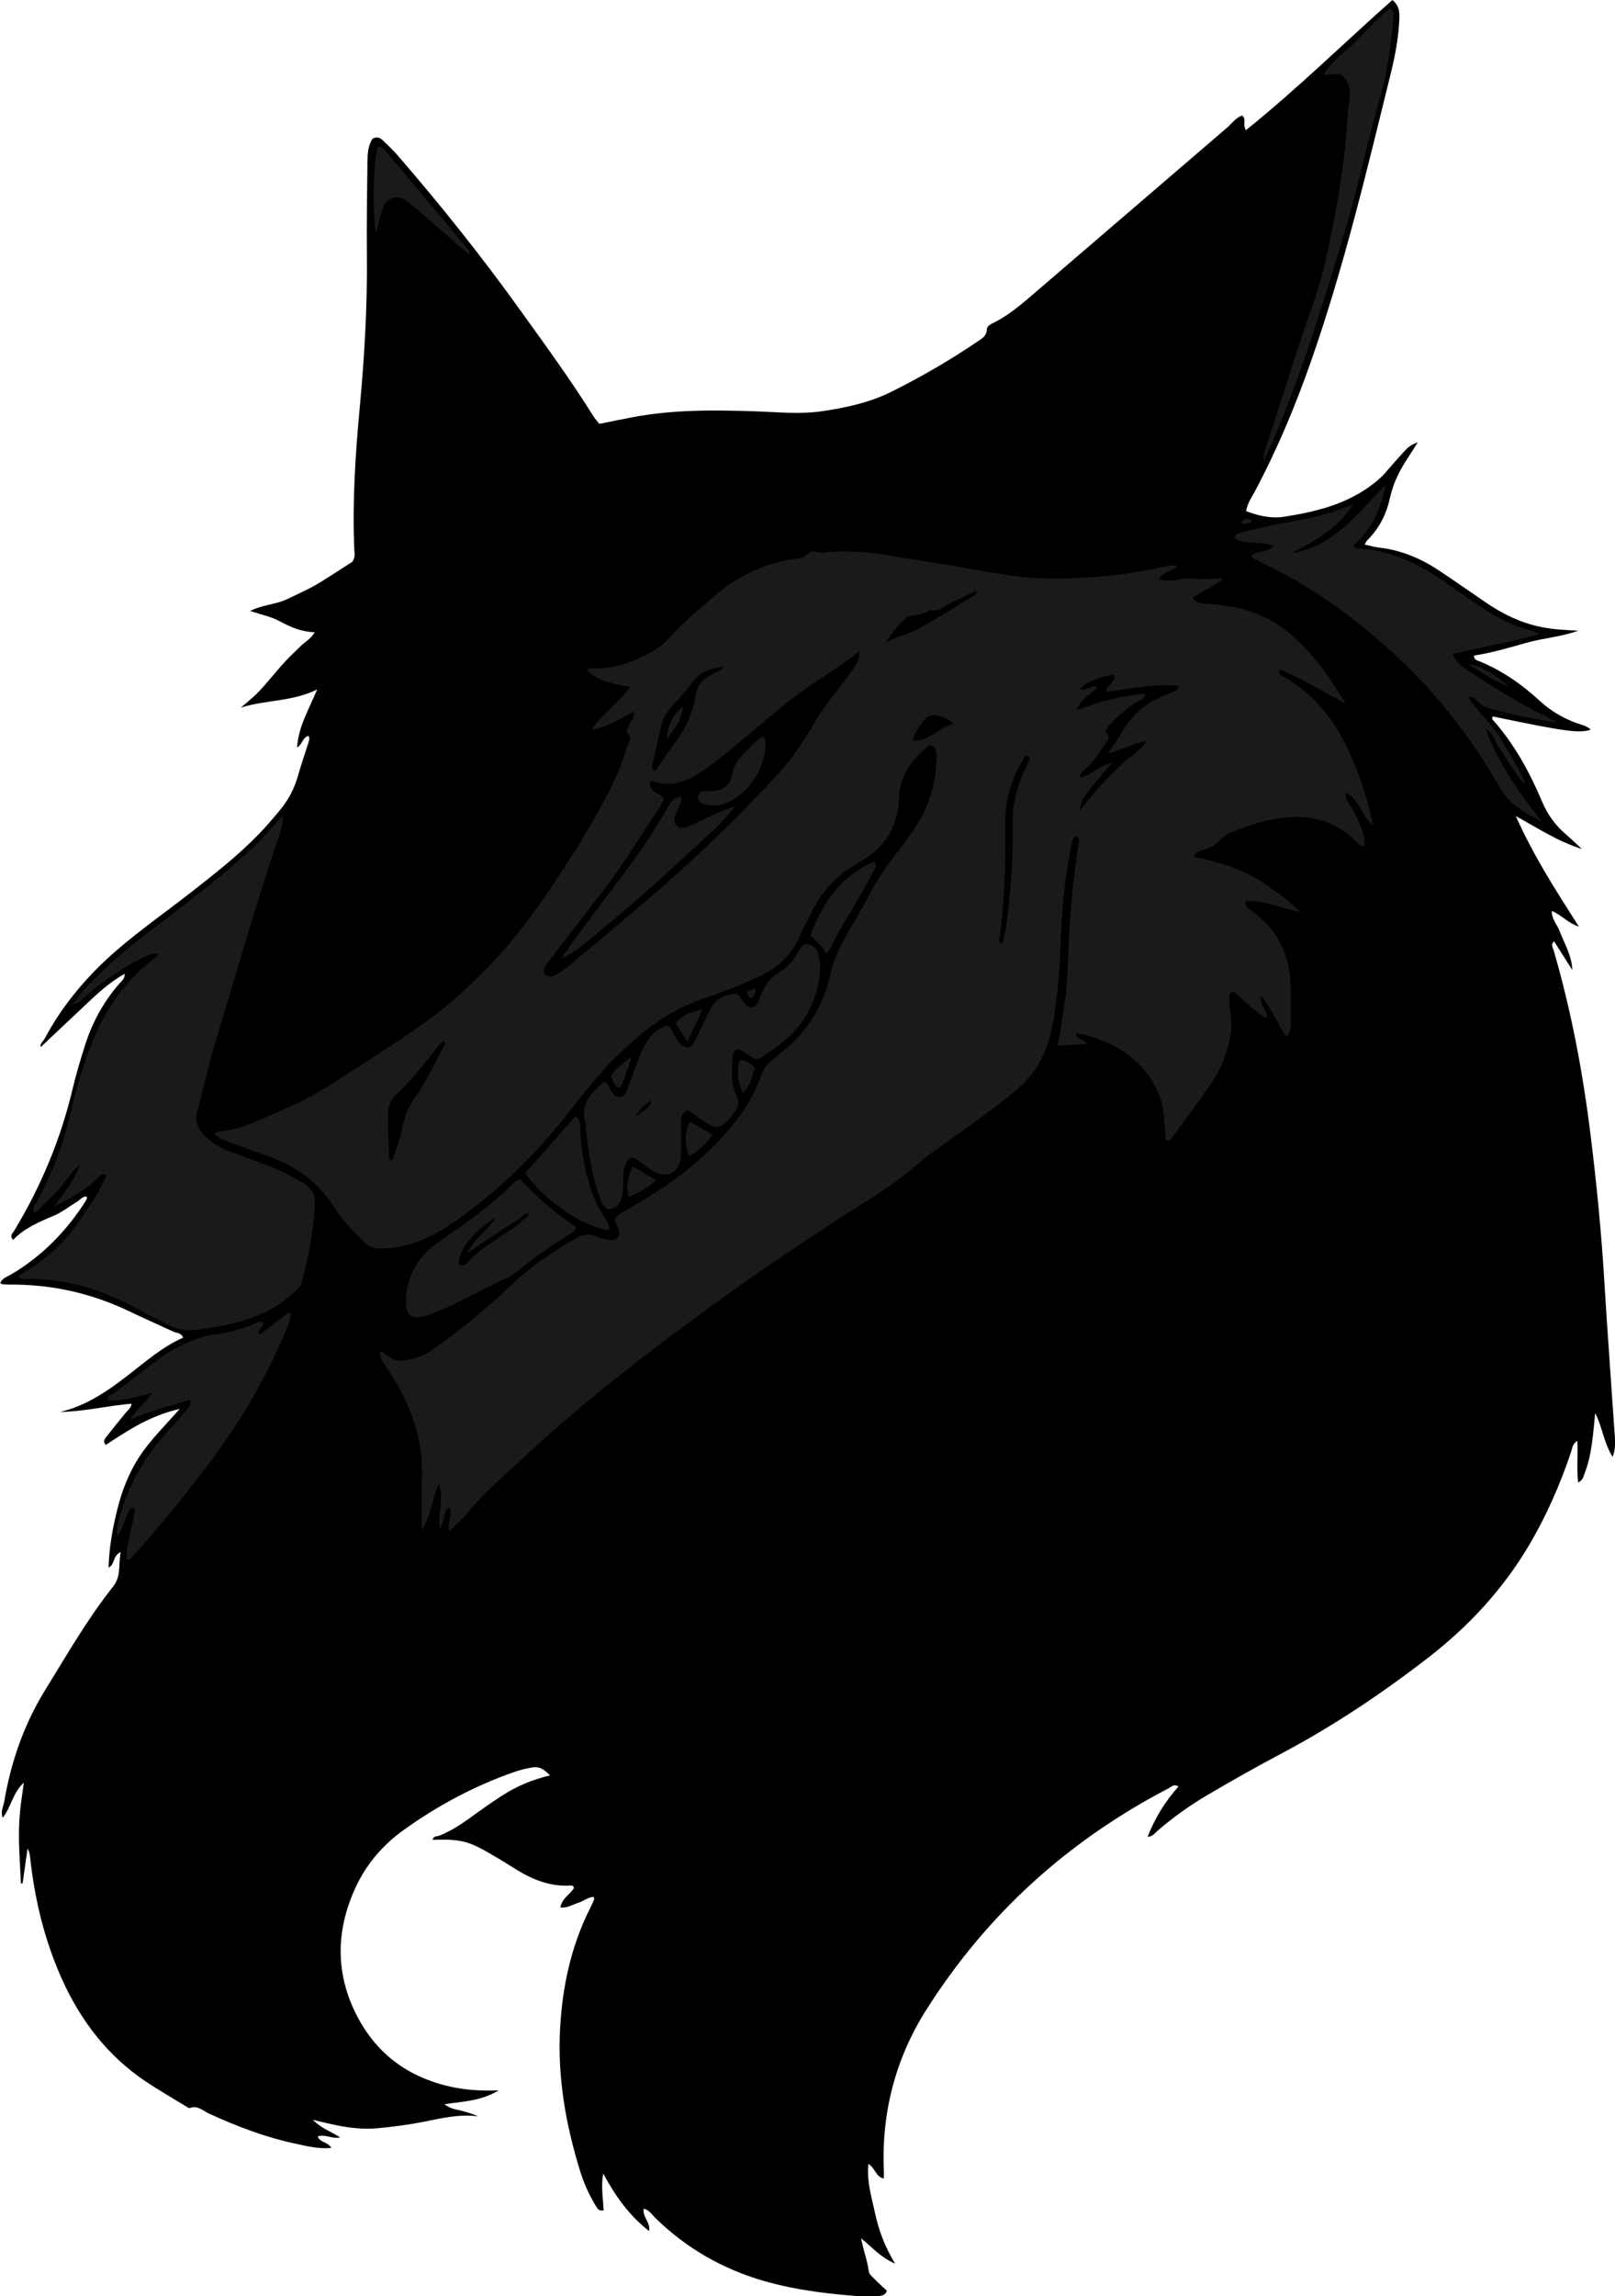 <?xml version="1.0" encoding="utf-8"?>
<!-- Generator: Adobe Illustrator 24.2.3, SVG Export Plug-In . SVG Version: 6.00 Build 0)  -->
<svg version="1.1" id="Layer_1" xmlns="http://www.w3.org/2000/svg" xmlns:xlink="http://www.w3.org/1999/xlink" x="0px" y="0px"
	 width="144.87" height="205.85" viewBox="0 0 144.87 205.85" enable-background="new 0 0 144.87 205.85" xml:space="preserve">
<g>
	<path d="M111.42,10.35c0.42,0.34,0.03,0.84,0.34,1.32C116.34,8,120.5,3.9,124.9,0c0.72,0.58,0.65,1.32,0.61,2.01
		c-0.09,1.49-0.36,2.95-0.71,4.4c-2.16,8.75-4.23,17.52-7.22,26.04c-1.4,3.99-3.03,7.88-5.02,11.61c-0.29,0.54-0.66,1.05-0.78,1.76
		c1.12,0.43,2.24,0.68,3.37,0.51c2.66-0.41,5.27-1.02,7.55-2.6c0.6-0.42,1.15-0.86,1.62-1.41c0.53-0.62,1.07-1.23,1.62-1.83
		c0.28-0.3,0.56-0.61,1.24-0.84c-0.37,0.59-0.61,0.97-0.86,1.35c-0.75,1.13-1.35,2.3-1.64,3.65c-0.31,1.42-0.95,2.71-2.01,3.76
		c-0.1,0.09-0.15,0.23-0.25,0.41c0.46,0.1,0.87,0.22,1.28,0.27c1.95,0.22,3.71,0.95,5.33,2.02c1.44,0.95,2.85,1.95,4.28,2.92
		c1.48,1.01,3.06,1.78,4.83,2.16c1.13,0.24,2.27,0.29,3.43,0.35c-1.52,0.56-3.15,0.66-4.7,1.1c-1.54,0.44-3.08,0.89-4.65,1.13
		c0.01,0.35,0.21,0.4,0.38,0.47c2.08,0.83,3.89,2.09,5.52,3.59c0.98,0.9,2.06,1.53,3.29,1.99c0.43,0.16,0.93,0.23,1.28,0.6
		c-1.05,0.33-2.3,0.16-8.77-1.19c-0.18,0.21,0.03,0.34,0.12,0.45c1.85,2.12,3.18,4.57,4.27,7.14c0.5,1.19,1.2,2.17,2.17,2.99
		c0.42,0.36,0.82,0.75,1.42,1.3c-2.21-0.7-3.9-1.84-5.93-2.95c1.62,3.62,3.61,6.69,5.66,9.91c-0.99-0.32-1.54-1.03-2.43-1.41
		c-0.01,0.76,0.47,1.21,0.68,1.76c0.22,0.58,0.5,1.14,0.73,1.72c0.22,0.57,0.41,1.15,0.43,1.82c-0.54-0.85-1.08-1.7-1.64-2.58
		c-0.32,0.31-0.11,0.56-0.04,0.79c1.6,5.49,2.65,11.09,3.34,16.76c0.53,4.29,0.95,8.58,1.21,12.89c0.27,4.5,0.61,8.99,0.91,13.49
		c0.05,0.7,0.16,1.41-0.16,2.3c-0.83-1.33-0.93-2.74-1.57-3.93c-0.19,1.87-0.28,3.72-0.97,5.47c-0.1,0.26-0.14,0.56-0.56,0.75
		c-0.14-1.25,0-2.47-0.07-3.72c-0.44,0.24-0.45,0.65-0.56,0.98c-0.98,2.92-2.21,5.73-3.78,8.38c-2.33,3.93-5.38,7.23-8.98,10.02
		c-4.18,3.24-8.56,6.17-13.24,8.65c-2.25,1.19-4.46,2.44-6.65,3.73c-1.57,0.92-3.05,1.99-4.44,3.18c-0.24,0.2-0.41,0.52-0.9,0.55
		c0.67-1.71,1.59-3.19,2.77-4.51c-0.38-0.26-0.6,0-0.83,0.13c-9.02,4.68-16.32,11.27-21.76,19.84c-2.82,4.43-4.09,9.37-3.83,14.66
		c0.01,0.14-0.01,0.28-0.02,0.51c-0.72-0.15-0.76-0.94-1.37-1.31c-0.17,1.59,0.3,3.03,0.61,4.48c0.32,1.48,0.84,2.9,1.78,4.46
		c-1.33-0.58-2.03-1.45-3.05-2.27c0.22,1.14,0.58,2.03,0.69,2.97c0.03,0.24,0.31,0.47,0.51,0.67c0.36,0.37,0.75,0.72,1.11,1.06
		c-0.12,0.41-0.43,0.43-0.7,0.47c-0.38,0.05-0.77,0.09-1.15,0.06c-3.11-0.2-6.21-0.55-9.22-1.42c-3.71-1.08-6.96-2.95-9.72-5.66
		c-0.29-0.29-0.51-0.68-1.01-0.81c-0.16,0.73,0.61,1.2,0.48,2.01c-1.83-1.42-3.06-3.19-4.12-5.16c-0.21,1.12-0.02,2.22,0.04,3.3
		c-0.43,0.11-0.57-0.17-0.71-0.4c-0.6-0.99-1.07-2.04-1.41-3.14c-1.28-4.15-2.03-8.38-1.79-12.75c0.21-3.77,0.98-7.4,2.7-10.8
		c0.13-0.25,0.24-0.52,0.35-0.78c0.02-0.04-0.01-0.09-0.03-0.23c-0.53,0.02-0.93,0.4-1.41,0.54c-0.49,0.15-0.94,0.48-1.58,0.41
		c0.14-0.82,0.84-1.16,1.21-1.72c-0.02-0.28-0.24-0.25-0.41-0.24c-1.73,0.08-3.25-0.52-4.69-1.4c-0.49-0.3-0.98-0.61-1.47-0.91
		c-2.76-1.64-3.26-1.89-6.11-1.79c0.08-0.37,0.42-0.3,0.62-0.38c0.99-0.4,1.87-0.96,2.73-1.58c0.93-0.68,1.87-1.35,2.83-1.97
		c1.33-0.87,2.79-1.48,4.36-1.85c-0.64-0.64-0.99-0.82-1.67-0.7c-0.52,0.09-1.03,0.22-1.53,0.39c-3.56,1.24-6.85,3-9.91,5.19
		c-2,1.43-3.52,3.26-4.49,5.51c-1.62,3.73-1.61,7.47,0.25,11.11c1.85,3.61,4.86,5.72,8.83,6.49c1.18,0.23,2.37,0.29,3.91,0.25
		c-1.66,0.99-3.23,0.98-4.86,1.24c0.51,0.41,1.05,0.46,1.54,0.59c0.5,0.13,1,0.27,1.49,0.5c-1.68-0.23-3.27,0.16-4.88,0.48
		c-1.36,0.27-2.75,0.45-4.13,0.58c-1.44,0.14-2.87-0.07-4.28-0.39c-0.46-0.1-0.91-0.21-1.54-0.36c0.78,0.8,1.68,1.06,2.44,1.58
		c-0.69,0.16-1.33-0.33-2.01-0.09c0.2,0.56,0.92,0.47,1.22,1.03c-1.13,0.1-2.19-0.16-3.24-0.39c-2.68-0.57-5.24-1.55-7.73-2.69
		c-0.54-0.25-1.02-0.77-1.72-0.5c-0.09,0.03-0.26-0.09-0.38-0.17c-1.19-0.73-2.39-1.42-3.55-2.19c-3.45-2.31-5.87-5.47-7.56-9.23
		c-1.54-3.45-2.42-7.06-2.83-10.81c-0.03-0.28-0.06-0.57-0.24-0.86c-0.15,1.04-0.29,2.08-0.44,3.12c-0.05,0-0.1,0.01-0.15,0.01
		c-0.04-0.7-0.08-1.4-0.11-2.1c-0.03-0.77-0.08-1.53-0.07-2.3c0-0.72,0.04-1.44,0.11-2.16c0.07-0.76,0.2-1.51,0.33-2.48
		c-1.04,0.95-1.13,2.22-1.9,3.15c-0.2-0.56,0.06-1,0.14-1.45c0.61-3.58,1.77-6.93,3.7-10.05c1.94-3.14,3.78-6.35,6.08-9.25
		c0.73-0.92,0.44-1.96,0.67-3.06c-0.75,0.31-0.48,1.08-1.09,1.38c0.05-1.79,0.35-3.48,0.77-5.16c0.41-1.69,1.03-3.29,1.98-4.76
		c0.97-1.49,2.24-2.73,3.63-4.3c-2.69,0.6-4.66,1.94-6.64,3.23c-0.3-0.37-0.04-0.6,0.12-0.8c0.55-0.72,1.13-1.42,1.71-2.13
		c0.18-0.22,0.44-0.37,0.49-0.77c-2.18,0.18-4.27,0.71-6.42,0.74c2.34-0.54,4.25-1.86,6.1-3.29c1.59-1.22,3.09-2.56,4.95-3.37
		c-0.19-0.47-0.59-0.4-0.88-0.54c-1.35-0.62-2.71-1.23-4.05-1.87c-3.4-1.61-6.97-2.39-10.73-2.35c-0.19,0-0.38-0.02-0.57-0.04
		c-0.04,0-0.08-0.04-0.18-0.09c0.17-0.44,0.61-0.57,0.96-0.77c2.79-1.64,4.98-3.89,6.71-6.6c0.05-0.08,0.08-0.17,0.11-0.26
		c0.01-0.03-0.03-0.08-0.06-0.14c-0.35,0-0.54,0.3-0.81,0.46c-0.7,0.42-1.35,0.95-2.09,1.26c-1.33,0.56-2.64,1.11-3.66,2.17
		c-0.36-0.4-0.03-0.6,0.09-0.81c2.4-3.97,4.17-8.2,5.24-12.71c0.31-1.3,0.69-2.59,1.1-3.87c0.65-2.08,1.68-3.97,3.13-5.62
		c0.18-0.2,0.45-0.36,0.44-0.84c-1.53,0.86-2.7,2.02-3.9,3.15c-1.22,1.14-2.43,2.29-3.62,3.41c-0.13-0.26,0.21-0.49,0.35-0.76
		c1.63-3.04,3.82-5.63,6.42-7.88c2.15-1.85,4.46-3.48,6.7-5.22c2.12-1.66,4.24-3.31,6.11-5.25c0.67-0.69,1.29-1.42,1.9-2.16
		c0.74-0.9,1.27-1.91,1.59-3.04c0.27-0.97,0.6-1.92,0.91-2.88c0.07-0.23,0.17-0.45,0.04-0.7c-0.54,0.12-0.54,0.75-1.03,1.04
		c0.11-1.84,1.03-3.36,1.8-5.2c-2.29,1.12-4.65,0.92-6.85,1.63c0.48-0.42,0.99-0.81,1.44-1.26c0.44-0.44,0.84-0.92,1.25-1.39
		c0.44-0.51,0.86-1.03,1.32-1.52c0.42-0.46,0.89-0.87,1.33-1.32c0.39-0.4,0.94-0.65,1.29-1.27c-1.23-0.04-2.21-0.48-3.19-1.01
		c-0.75-0.4-1.62-0.57-2.6-0.9c1.13-0.57,2.29-0.57,3.3-1.05c1.04-0.5,2.09-0.96,3.07-1.57c0.98-0.61,1.94-1.24,2.8-1.79
		c0.28-0.43,0.19-0.77,0.17-1.1c-0.18-4.23,0.09-8.43,0.48-12.64c0.43-4.58,0.7-9.18,0.65-13.79c-0.03-2.78,0.02-5.57,0.05-8.35
		c0.01-0.72,0.06-1.44,0.45-2.04c0.38-0.23,0.69-0.09,0.94,0.15c0.45,0.43,0.9,0.86,1.31,1.33c3.9,4.5,7.61,9.15,11.08,13.99
		c2.21,3.08,4.45,6.14,6.46,9.36c0.15,0.24,0.34,0.45,0.56,0.73c0.99-0.2,1.97-0.4,2.95-0.59c3.61-0.69,7.25-0.66,10.9-0.54
		c2.06,0.06,4.11,0.3,6.17-0.01c2.15-0.32,4.23-0.77,6.2-1.75c2.67-1.33,5.24-2.82,7.7-4.49c0.39-0.27,0.82-0.48,0.84-1.07
		c0.02-0.38,0.41-0.51,0.7-0.66c1.47-0.75,2.68-1.85,3.92-2.91c5.68-4.88,11.36-9.76,17.04-14.63
		C110.57,10.96,110.92,10.54,111.42,10.35z"/>
	<path fill="#1A1A1A" d="M105.62,50.66c-0.4,0.68-1.34,0.48-1.64,1.26c0.99,0.38,1.91-0.14,2.85-0.06c0.9,0.08,1.81,0.02,2.89,0.02
		c-0.88,0.77-1.91,1.08-2.74,1.71c0.4,0.57,1.01,0.5,1.55,0.55c0.96,0.1,1.91,0.21,2.84,0.44c1.91,0.47,3.55,1.44,4.97,2.78
		c1.68,1.59,3.02,3.46,4.37,5.73c-2.12-1.14-3.91-2.26-5.86-3.07c-0.25,0.41,0.08,0.52,0.23,0.6c2.93,1.65,4.83,4.19,6.14,7.21
		c0.84,1.93,1.49,3.93,1.96,6.19c-1.07-0.88-1.22-2.32-2.46-3c-0.12,0.76,0.42,1.12,0.65,1.59c0.25,0.52,0.53,1.03,0.72,1.56
		c0.19,0.53,0.44,1.07,0.29,1.65c-0.4,0.09-0.54-0.21-0.74-0.4c-2.02-1.98-4.45-2.5-7.17-2.02c-1.14,0.2-2.24,0.53-3.32,0.94
		c-0.66,0.25-1.33,0.47-1.82,1.07c-0.32,0.4-0.85,0.61-1.36,0.78c-0.3,0.1-0.68,0.11-0.87,0.61c2.32,0.47,4.55,1.17,6.5,2.53
		c1.06,0.73,2.11,1.47,3.03,2.43c-1.64-0.33-3.2-1.04-4.91-1c-0.03,0.57,0.34,0.76,0.64,0.97c2.51,1.76,3.43,4.27,3.43,7.22
		c0,0.96,0,1.92-0.01,2.88c0,0.37-0.01,0.75-0.4,1.11c-0.8-1.17-1.28-2.49-2.24-3.63c-0.22,0.82,0.53,1.19,0.53,1.91
		c-0.48,0-0.73-0.4-1.04-0.62c-0.39-0.28-0.73-0.62-1.1-0.92c-0.32-0.27-0.55-0.66-0.99-0.77c-0.36,0.16-0.27,0.47-0.27,0.74
		c0,0.91,0.27,1.8,0.16,2.72c-0.21,1.76-0.83,3.36-1.81,4.8c-1.13,1.66-2.35,3.27-3.54,4.89c-0.08,0.11-0.18,0.23-0.5,0.16
		c-0.07-0.82-0.12-1.71-0.22-2.58c-0.11-0.97-0.5-1.85-0.98-2.68c-0.46-0.8-1.07-1.47-1.77-2.06c-0.74-0.62-1.54-1.14-2.45-1.49
		c-0.84-0.32-1.66-0.71-2.62-0.76c0.05,0.63,0.72,0.43,0.94,0.94c-0.87,0.05-1.7,0.1-2.65,0.16c0.33-1.04,0.34-2,0.52-2.93
		c0.31-1.66,0.4-3.33,0.46-5.01c0.12-3.4,0.41-6.79,0.93-10.16c0.04-0.23,0.13-0.47-0.11-0.66c-0.49,0.02-0.43,0.44-0.5,0.73
		c-0.49,2.2-0.72,4.45-0.88,6.69c-0.14,1.96-0.12,3.93-0.34,5.88c-0.27,2.37-0.47,4.77-1.65,6.93c-0.56,1.02-1.33,1.87-2.22,2.61
		c-2.26,1.87-4.69,3.5-7.04,5.23c-0.46,0.34-0.96,0.65-1.38,1.03c-2.4,2.16-5.2,3.77-7.89,5.51c-6.13,3.96-12.07,8.18-17.82,12.66
		c-3.4,2.65-6.73,5.4-9.88,8.35c-1.75,1.63-3.59,3.18-5.12,5.05c-0.45,0.55-1,1.02-1.6,1.62c-0.28-0.8,0.41-1.48-0.03-2.13
		c-0.55,0.45-0.41,1.21-0.81,1.87c-0.26-1.36,0.41-2.59-0.11-4.01c-0.61,1.41-0.69,2.85-1.52,4.16c0-1.68-0.04-3.23,0.01-4.78
		c0.11-3.29-0.95-6.22-2.63-8.97c-0.27-0.45-0.57-0.89-0.87-1.32c-0.2-0.29-0.3-0.59-0.23-0.93c0.07-0.01,0.13-0.03,0.15-0.02
		c0.53,0.4,1.05,0.91,1.77,0.83c0.91-0.1,1.78-0.34,2.56-0.86c2.55-1.72,4.9-3.69,7.13-5.8c1.79-1.7,3.77-3.1,5.92-4.29
		c0.65-0.36,1.2-0.5,1.88-0.17c0.34,0.16,0.73,0.24,1.1,0.3c0.41,0.07,0.76-0.07,0.93-0.51c0.01-0.49-0.34-0.88-0.41-1.31
		c0.21-0.49,0.64-0.62,1.01-0.84c2.19-1.29,4.37-2.6,6.29-4.3c2.5-2.21,4.72-4.64,5.87-7.86c0.22-0.61,0.6-1.06,1.11-1.46
		c0.86-0.68,1.72-1.36,2.44-2.22c1.25-1.51,2.14-3.17,2.56-5.08c0.29-1.32,0.8-2.56,1.48-3.73c0.7-1.2,1.44-2.38,2.06-3.62
		c1.05-2.12,2.64-3.86,3.96-5.8c1.32-1.93,2.06-4.1,2.07-6.47c0-0.43,0-0.87-0.42-1.13c-0.11,0-0.24-0.04-0.29,0.01
		c-1.45,1.24-2.6,2.63-2.65,4.7c-0.07,2.55-1.28,4.5-3.51,5.73c-2.01,1.11-3.49,2.66-4.45,4.73c-0.28,0.61-0.65,1.18-0.89,1.81
		c-0.76,1.98-2.27,3.12-4.15,3.94c-1.5,0.66-3.01,1.27-4.55,1.78c-3.05,1-5.45,2.91-7.72,5.1c-1.84,1.78-3.33,3.83-4.92,5.8
		c-2.91,3.61-6.25,6.76-10.08,9.37c-1.84,1.25-3.88,2.07-6.17,2.13c-0.63,0.02-1.11-0.16-1.55-0.59c-1.03-1.01-2.01-2.08-2.79-3.28
		c-1.31-2.02-3.12-3.35-5.31-4.22c-1.07-0.42-2.17-0.77-3.24-1.18c-0.71-0.27-1.46-0.45-2.06-0.97c0.09-0.11,0.14-0.23,0.2-0.23
		c2.31-0.17,4.3-1.29,6.36-2.17c1.72-0.74,3.33-1.7,4.9-2.72c2.29-1.49,4.6-2.95,6.85-4.51C42.16,88.85,45.88,84.8,49,80.2
		c2.07-3.05,4.06-6.16,5.74-9.45c0.64-1.24,1.12-2.54,1.54-3.87c0.12-0.37,0.48-0.76-0.01-1.18c-0.15-0.13,0.08-0.44,0.15-0.66
		c0.13-0.39,0.53-0.68,0.45-1.25c-1.23,0.58-2.3,1.42-3.81,1.62c1-1.46,2.42-2.39,3.46-3.82c-1.45-0.31-2.8-0.48-3.82-1.45
		c0.11-0.33,0.39-0.21,0.6-0.21c2.09,0.01,3.94-0.73,5.68-1.81c0.28-0.17,0.55-0.39,0.77-0.64c1.27-1.44,2.74-2.68,4.19-3.93
		c2.27-1.95,4.87-3.21,7.88-3.52c0.54-0.06,0.73-0.81,1.46-0.54c0.45,0.17,1.04-0.03,1.57-0.04c0.58-0.01,1.15-0.01,1.73,0
		c1.83,0.04,3.61,0.44,5.41,0.71c2.98,0.45,5.95,1.04,8.94,1.47c1.99,0.29,4.02,0.27,6.03,0.17c2.69-0.12,5.34-0.52,7.96-1.09
		C105.12,50.7,105.34,50.69,105.62,50.66z M77.12,58.38c-1.19,0.89-2.35,1.72-3.56,2.49c-1.79,1.13-3.41,2.47-5.03,3.82
		c-1.81,1.5-3.55,3.08-5.48,4.41c-1.34,0.92-2.78,1.52-4.45,0.92c-0.07-0.02-0.17,0.04-0.26,0.07c-0.19,0.39,0.09,0.61,0.32,0.85
		c0.26,0.27,0.74,0.25,0.88,0.73c-0.09,0.19-0.18,0.41-0.31,0.61c-1.7,2.55-3.28,5.18-5.15,7.61c-1.58,2.05-3.16,4.09-4.74,6.14
		c-0.29,0.37-0.68,0.71-0.52,1.26c0.33,0.37,0.72,0.26,1.06,0.08c0.38-0.2,0.74-0.44,1.07-0.72c1.62-1.34,3.23-2.7,4.84-4.05
		c4.01-3.35,7.89-6.84,11.53-10.6c1.7-1.76,3.41-3.5,4.74-5.57c0.78-1.21,1.44-2.49,2.33-3.62c0.59-0.75,1.18-1.51,1.74-2.29
		C76.6,59.9,77.1,59.26,77.12,58.38z M99.42,67.53c0.47-0.8,0.9-1.3,1.21-1.86c0.94-1.73,2.39-2.83,4.21-3.49
		c0.13-0.05,0.28-0.08,0.4-0.15c0.19-0.11,0.48-0.13,0.47-0.54c-2.18-0.24-4.31,0.27-6.46,0.51c-0.03-0.44,0.29-0.56,0.44-0.79
		c0.15-0.22,0.45-0.4,0.2-0.73c-1.44,0.22-2.51,0.68-3.02,1.3c0.53,0.26,0.99-0.44,1.57-0.19c-0.52,0.71-1.47,0.94-1.88,2.09
		c2.15-0.83,4.12-1.31,6.19-1.51c-0.07,0.49-0.45,0.57-0.72,0.73c-0.91,0.55-1.71,1.23-2.42,2.02c-0.2,0.21-0.51,0.56-0.38,0.72
		c0.53,0.63-0.07,0.94-0.3,1.33c-0.49,0.83-1.06,1.59-1.82,2.2c-0.13,0.11-0.3,0.24-0.15,0.54c0.94-0.27,1.65-1.05,2.83-1.35
		c-0.68,0.8-1.24,1.42-1.77,2.07c-0.95,1.17-1.02,1.33-1.17,2.25c0.69-0.83,1.27-1.59,1.91-2.29c0.61-0.67,1.29-1.29,1.92-1.94
		c0.63-0.65,1.55-1.01,2.18-2.01C101.6,66.61,100.72,67.22,99.42,67.53z M39.95,93.55c-0.07-0.07-0.14-0.14-0.21-0.21
		c-0.16,0.16-0.34,0.31-0.47,0.48c-1.17,1.52-2.37,3.01-3.76,4.34c-0.6,0.58-0.75,1.31-0.72,2.11c0.04,1.05,0.06,2.11,0.1,3.16
		c0.01,0.19-0.12,0.48,0.28,0.59c0.43-1.02,0.75-2.06,0.97-3.13c0.18-0.86,0.48-1.64,0.99-2.36C38.26,96.98,39.01,95.21,39.95,93.55
		z M64.9,59.76c-1.49,0.2-2.13,0.56-2.88,1.52c-0.5,0.64-1.02,1.26-1.57,1.85c-0.49,0.54-0.92,1.11-1.1,1.82
		c-0.3,1.2-0.56,2.41-0.83,3.62c-0.04,0.18-0.03,0.37,0.27,0.56c0.47-0.69,0.91-1.41,1.42-2.07c1.09-1.42,1.94-2.94,2.19-4.75
		c0.11-0.81,0.57-1.39,1.3-1.77C64.11,60.31,64.6,60.2,64.9,59.76z M89.83,84.61c0.06-0.12,0.15-0.23,0.18-0.36
		c0.1-0.42,0.19-0.84,0.25-1.26c0.43-3.03,0.64-6.08,0.57-9.15c-0.03-1.56,0.32-3.04,0.93-4.46c0.15-0.35,0.33-0.69,0.46-1.05
		c0.07-0.19,0.25-0.42-0.03-0.61c-0.23,0.02-0.33,0.2-0.42,0.36c-1,1.73-1.62,3.57-1.6,5.58c0.04,3.54-0.01,7.08-0.53,10.59
		C89.64,84.38,89.65,84.53,89.83,84.61z M87.6,52.95c-0.81,0.38-1.53,0.72-2.25,1.07c-0.63,0.3-1.16,0.87-1.96,0.67
		c-0.55,0.43-1.22,0.42-1.85,0.56c-0.4,0.09-1.59,1.52-2.08,2.35c1.06-0.58,2.08-0.77,2.96-1.25c1.72-0.94,3.37-2,5.05-3.02
		C87.54,53.31,87.54,53.18,87.6,52.95z M85.56,64.93c-0.41-0.54-0.87-0.54-1.26-0.71c-0.63-0.27-1.13-0.09-1.5,0.45
		c-0.35,0.51-0.74,0.99-0.92,1.69C83.38,66.5,84.18,65.18,85.56,64.93z"/>
	<path fill="#1A1A1A" d="M1.65,114.38c2.05-1.19,3.87-2.64,5.23-4.6c0.98-1.41,1.99-2.8,2.67-4.39c-0.39-0.3-0.57,0.01-0.75,0.19
		c-1.13,1.13-2.51,1.88-3.95,2.57c0.86-1.18,1.81-2.28,2.3-3.68c-0.82,0.56-1.23,1.48-1.89,2.17c-0.69,0.72-1.41,1.41-2.14,2.14
		c-0.28-0.43-0.04-0.65,0.09-0.87c1.4-2.53,2.42-5.2,3.09-8.02c0.56-2.38,1.22-4.73,2.19-6.99c1.26-2.92,3.12-5.36,5.69-7.25
		c0.02-0.02,0.01-0.08,0.02-0.14c-0.55-0.11-0.99,0.15-1.47,0.39c-2.03,1.02-3.86,2.31-5.53,3.85c-0.14,0.13-0.28,0.26-0.63,0.21
		C7.04,89.32,7.5,88.76,8,88.23c1.77-1.84,3.73-3.45,5.75-4.99c2.74-2.09,5.49-4.17,8.07-6.47c1.25-1.11,2.4-2.31,3.55-3.72
		c0.05,0.9-0.24,1.56-0.46,2.22c-2.05,6.13-3.83,12.35-5.7,18.54c-0.57,1.88-0.97,3.81-1.49,5.7c-0.29,1.02,0.07,1.79,0.77,2.45
		c0.6,0.56,1.31,0.96,2.09,1.25c1.21,0.45,2.43,0.9,3.63,1.36c1.08,0.41,2.09,0.97,3.08,1.55c0.69,0.41,1,0.96,0.96,1.78
		c-0.1,2.41-0.58,4.75-1.19,7.07c-0.09,0.34-0.34,0.55-0.58,0.79c-1.67,1.63-3.74,2.48-5.97,2.97c-0.98,0.22-1.98,0.35-2.98,0.49
		c-0.78,0.11-1.53-0.02-2.24-0.37c-0.94-0.47-1.91-0.91-2.82-1.43c-3.1-1.75-6.4-2.78-9.99-2.78C2.22,114.66,1.9,114.76,1.65,114.38
		z"/>
	<path fill="#1A1A1A" d="M130.29,58.62c0.39,0.92,1.08,1.3,1.71,1.71c2.17,1.41,4.37,2.78,6.7,3.91c0.25,0.12,0.49,0.27,0.99,0.54
		c-2.19-0.34-4.06-0.72-5.9-1.22c-0.47-0.13-0.89-0.32-1.25-0.68c-0.19-0.19-0.35-0.47-0.83-0.4c0.83,1.38,2.1,2.36,2.88,3.7
		c0.78,1.36,1.69,2.64,2.26,4.13c-0.59-0.41-0.88-1.05-1.28-1.61c-0.39-0.55-0.7-1.15-1.09-1.69c-0.4-0.55-0.52-1.3-1.21-1.66
		c1.13,3.11,3.03,5.75,5.06,8.33c-1.49-0.78-2.9-1.53-3.79-3.08c-2.26-3.91-4.94-7.54-8.17-10.72c-3.82-3.75-8.04-6.96-12.89-9.29
		c-0.35-0.17-0.69-0.34-1.02-0.52c-0.08-0.04-0.14-0.13-0.24-0.23c0.55-0.5,1.4-0.27,2.04-0.9c-1.2-0.5-2.53-0.01-3.56-0.72
		c0.09-0.35,0.33-0.39,0.55-0.45c1.44-0.37,2.87-0.73,4.34-0.97c1.88-0.3,3.75-0.74,5.8-1.6c-1.45,2.28-3.51,3.31-5.54,4.39
		c3.85-0.61,5.97-3.59,8.44-6.15c-0.38,2.13-1.21,3.99-2.85,5.42c0.03,0.37,0.31,0.31,0.53,0.32c2.72,0.17,5.09,1.26,7.31,2.77
		c1.15,0.79,2.29,1.58,3.43,2.37c1.43,0.99,2.94,1.8,4.65,2.21c0.18,0.04,0.35,0.14,0.77,0.31
		C135.44,57.57,132.92,58.04,130.29,58.62z"/>
	<path fill="#1A1A1A" d="M61.7,99.52c-0.63,0.3-0.6,0.75-0.61,1.18c-0.01,0.96,0.01,1.92,0,2.88c-0.01,1.43-1.19,2.14-2.44,1.45
		c-0.37-0.21-0.7-0.5-1.06-0.74c-0.31-0.21-0.58-0.52-1.07-0.49c-0.55,0.46-0.57,1.14-0.6,1.79c-0.02,0.53-0.03,1.05-0.11,1.57
		c-0.12,0.78-0.54,1.19-1.3,1.25c-0.52-0.33-0.64-0.86-0.81-1.35c-0.68-1.91-0.9-3.92-1.15-5.91c-0.02-0.14,0.02-0.3-0.02-0.43
		c-0.54-1.75,0.51-2.76,1.65-3.74c0.49,0.18,0.47,0.65,0.7,0.92c0.22,0.26,0.44,0.55,0.83,0.45c0.36-0.09,0.47-0.42,0.59-0.75
		c0.35-0.99,0.71-1.99,1.1-2.97c0.47-1.18,1.1-2.24,2.4-2.7c0.43,0.12,0.5,0.54,0.68,0.86c0.19,0.34,0.37,0.67,0.68,0.91
		c0.41,0.32,0.83,0.27,1.08-0.2c0.48-0.94,0.94-1.89,1.38-2.85c0.5-1.09,1.35-1.54,2.48-1.55c0.54,0.37,0.6,1.2,1.41,1.21
		c0.52-0.24,0.59-0.81,0.8-1.27c0.35-0.76,0.8-1.41,1.54-1.84c0.81-0.47,1.37-1.18,1.83-1.99c0.16-0.28,0.34-0.62,0.75-0.58
		c0.48,0.05,0.79,0.39,0.93,0.79c0.2,0.59,0.26,1.2,0.19,1.84c-0.31,2.79-1.62,4.97-3.9,6.59c-0.04,0.03-0.08,0.06-0.12,0.09
		c-1.96,1.37-1.39,1.25-3.19,0.13c-0.42,0.01-0.61,0.28-0.62,0.64c-0.04,1.14-0.2,2.3,0.3,3.4c0.2,0.44,0.35,0.91,0.02,1.37
		c-0.42,0.58-0.79,1.23-1.5,1.5c-0.39,0.15-0.76-0.05-1.08-0.26C62.88,100.37,62.31,99.95,61.7,99.52z M58.45,98.68
		c-0.63,0.28-1.01,0.8-1.51,1.45C57.62,99.66,58.24,99.4,58.45,98.68z"/>
	<path fill="#1A1A1A" d="M23.6,118.56c0.12,0.44-0.5,0.57-0.42,0.99c0.09,0,0.2,0.04,0.25,0.01c0.69-0.52,1.37-1.04,2.05-1.57
		c0.18-0.14,0.31-0.37,0.64-0.26c-0.2,1.13-0.72,2.15-1.19,3.18c-1.56,3.41-3.48,6.61-5.7,9.63c-2.36,3.2-4.89,6.26-7.53,9.23
		c-0.04,0.05-0.18,0.02-0.37,0.04c-0.01-1.58,0.64-3.06,0.77-4.58c-0.42-0.13-0.49,0.11-0.58,0.32c-0.3,0.7-0.5,1.43-0.98,2.11
		c-0.15-0.63,0.05-1.15,0.2-1.69c0.83-3.02,2.38-5.63,4.52-7.9c0.49-0.52,0.98-1.06,1.42-1.62c0.19-0.24,0.51-0.46,0.36-0.97
		c-1.79,0.57-3.61,1-5.35,1.79c0.52-0.92,1.38-1.52,1.96-2.4c-1.34,0.35-2.64,0.75-4.01,0.7c-0.09-0.48,0.31-0.47,0.51-0.62
		c1.02-0.8,2.06-1.56,3.09-2.35c0.87-0.67,1.74-1.35,2.73-1.84c1.08-0.54,2.15-1.01,3.37-1.14c1.19-0.13,2.34-0.49,3.46-0.93
		C23.05,118.59,23.3,118.37,23.6,118.56z"/>
	<path fill="#1A1A1A" d="M46.64,105.67c1.51,1.69,3.22,3.12,5.05,4.36c-0.2,0.47-0.54,0.58-0.82,0.75
		c-1.54,0.97-3.02,2.02-4.44,3.16c-0.26,0.21-0.53,0.41-0.83,0.55c-2.3,1.05-4.49,2.35-6.85,3.29c-0.27,0.11-0.54,0.21-0.82,0.26
		c-1.08,0.21-1.48-0.14-1.51-1.27c-0.05-2.44,1.21-4.28,3.07-5.54c2.34-1.6,4.63-3.22,6.64-5.23
		C46.25,105.88,46.43,105.8,46.64,105.67z M46.66,109.25c-1.57,0.88-3.03,1.94-4.76,3.13c0.66-1.43,1.86-2.02,2.56-3.24
		c-1.55,0.98-2.63,2.1-3.07,3.16c-0.16,0.37-0.39,0.76-0.11,1.15c0.33,0.04,0.53-0.11,0.68-0.29c0.9-1.02,2.06-1.69,3.16-2.45
		c0.59-0.4,1.24-0.72,1.7-1.29c0.31-0.11,0.51-0.3,0.63-0.66C46.99,108.79,46.84,109.03,46.66,109.25z"/>
	<path fill="#1A1A1A" d="M120.23,6.63c-0.42,0.02-0.89,0.04-1.52,0.07c0.8-1.31,2.01-2.08,2.98-3.05c0.97-0.98,1.89-2.02,2.96-2.87
		c0.49,0.21,0.36,0.58,0.33,0.89c-0.22,2.34-0.48,4.68-1.14,6.93c-1.17,3.99-1.98,8.08-3.18,12.06c-1.95,6.46-3.89,12.93-6.6,19.13
		c-0.19,0.43-0.39,0.86-0.68,1.5c-0.1-0.62,0.12-0.95,0.22-1.28c1.07-3.33,2.12-6.65,3.23-9.97c0.71-2.13,1.52-4.24,2.02-6.44
		c1.01-4.44,1.79-8.91,2.06-13.47c0.02-0.38,0.1-0.76,0.14-1.14C121.17,8.11,121.04,7.29,120.23,6.63z"/>
	<path fill="#1A1A1A" d="M47.13,105.15c1.5-1.71,2.98-3.38,4.49-5.09c0.48,0.33,0.41,0.73,0.42,1.09c0.07,1.63,0.31,3.24,0.76,4.81
		c0.29,1.02,0.68,1.99,1.25,2.89c0.27,0.43,0.6,0.85,0.61,1.41C52.63,110.21,48.66,107.55,47.13,105.15z"/>
	<path fill="#1A1A1A" d="M42.09,22.84c-1.52-1.33-2.89-2.52-4.25-3.7c-0.47-0.41-0.93-0.83-1.44-1.18c-0.8-0.54-1.75-0.22-2.07,0.7
		c-0.25,0.72-0.4,1.47-0.61,2.29c-0.33-1.9-0.22-6.64,0.16-7.79c0.51-0.01,0.73,0.41,0.99,0.72c2.41,2.84,4.8,5.7,7.19,8.56
		C42.06,22.47,42.05,22.53,42.09,22.84z"/>
	<path fill="#1A1A1A" d="M74.14,85.5c-0.39-0.69-0.92-1.15-1.46-1.64c1.14-2.93,2.72-5.39,5.75-6.6c0.3,0.32,0.07,0.58-0.05,0.81
		c-0.47,0.89-0.96,1.76-1.46,2.63c-0.81,1.41-1.72,2.76-2.39,4.24C74.47,85.11,74.33,85.25,74.14,85.5z"/>
	<path fill="#1A1A1A" d="M56.41,107.31c-0.31-1.01-0.06-1.83,0.34-2.75c0.72,0.42,1.36,0.8,2.11,1.24
		C58.13,106.49,57.32,106.9,56.41,107.31z"/>
	<path fill="#1A1A1A" d="M61.88,100.56c0.71,0.4,1.35,0.76,2.05,1.16c-0.61,0.8-1.2,1.45-2.11,1.9
		C61.37,102.57,61.41,101.61,61.88,100.56z"/>
	<path fill="#1A1A1A" d="M61.66,93.38c-0.48-0.77-0.78-1.23-1.06-1.69c0.86-0.79,0.86-0.79,2.39-1.19
		C62.63,91.46,62.15,92.25,61.66,93.38z"/>
	<path fill="#1A1A1A" d="M67.71,95.72c-0.28,0.79-0.37,1.6-1.07,2.26c-0.47-1.01-0.54-1.94-0.32-2.95
		C66.91,95.01,67.25,95.32,67.71,95.72z"/>
	<path fill="#1A1A1A" d="M55.53,97.54c-0.44-0.22-0.61-0.59-0.7-1.08c0.38-0.74,1.09-1.2,1.83-1.69c-0.29,0.82-0.57,1.65-0.86,2.47
		C55.76,97.35,55.63,97.43,55.53,97.54z"/>
	<path fill="#1A1A1A" d="M135.35,61.54c-1.28-0.43-2.37-1.23-3.61-1.96C132.77,59.67,133.89,60.28,135.35,61.54z"/>
	<path fill="#1A1A1A" d="M67.29,89.49c-0.44-0.58-0.44-0.58,0.5-0.88C67.75,89.01,67.72,89.34,67.29,89.49z"/>
	<path fill="#1A1A1A" d="M111.32,46.88c0.34-0.57,0.65-0.42,0.98-0.18C112.03,46.94,111.76,47.08,111.32,46.88z"/>
	<path fill="#1A1A1A" d="M61.14,71.44c-0.02,0.71-0.42,1.17-0.58,1.72c-0.08,0.29-0.14,0.57,0.08,0.81c0.26,0.28,0.6,0.31,0.93,0.19
		c0.36-0.13,0.7-0.32,1.05-0.48c1-0.46,1.96-0.98,3.29-1.39c-1.15,1.59-2.48,2.63-3.7,3.77c-1.26,1.18-2.53,2.35-3.82,3.49
		c-1.29,1.14-2.59,2.28-3.93,3.37c-1.32,1.06-2.5,2.31-4.14,3.02c0.71-0.99,1.42-1.98,2.14-2.96c1.32-1.77,2.65-3.52,3.97-5.29
		c1.26-1.69,2.41-3.46,3.46-5.29C60.15,71.95,60.36,71.42,61.14,71.44z"/>
	<path fill="#1A1A1A" d="M68.41,66.03c0.13,0.17,0.23,0.24,0.24,0.32c0.21,2.31-1.57,5.03-3.73,5.72c-0.61,0.2-1.22,0.2-1.82-0.01
		c-0.29-0.1-0.54-0.28-0.49-0.61c0.05-0.37,0.27-0.56,0.7-0.54c1.43,0.08,2.14-0.32,2.4-1.61c0.16-0.83,0.6-1.38,1.16-1.9
		C67.34,66.96,67.73,66.4,68.41,66.03z"/>
	<path fill="#1A1A1A" d="M61.23,63.36c-0.02,1.1-0.64,1.88-1.41,2.85C59.89,64.87,60.44,64.05,61.23,63.36z"/>
</g>
</svg>

